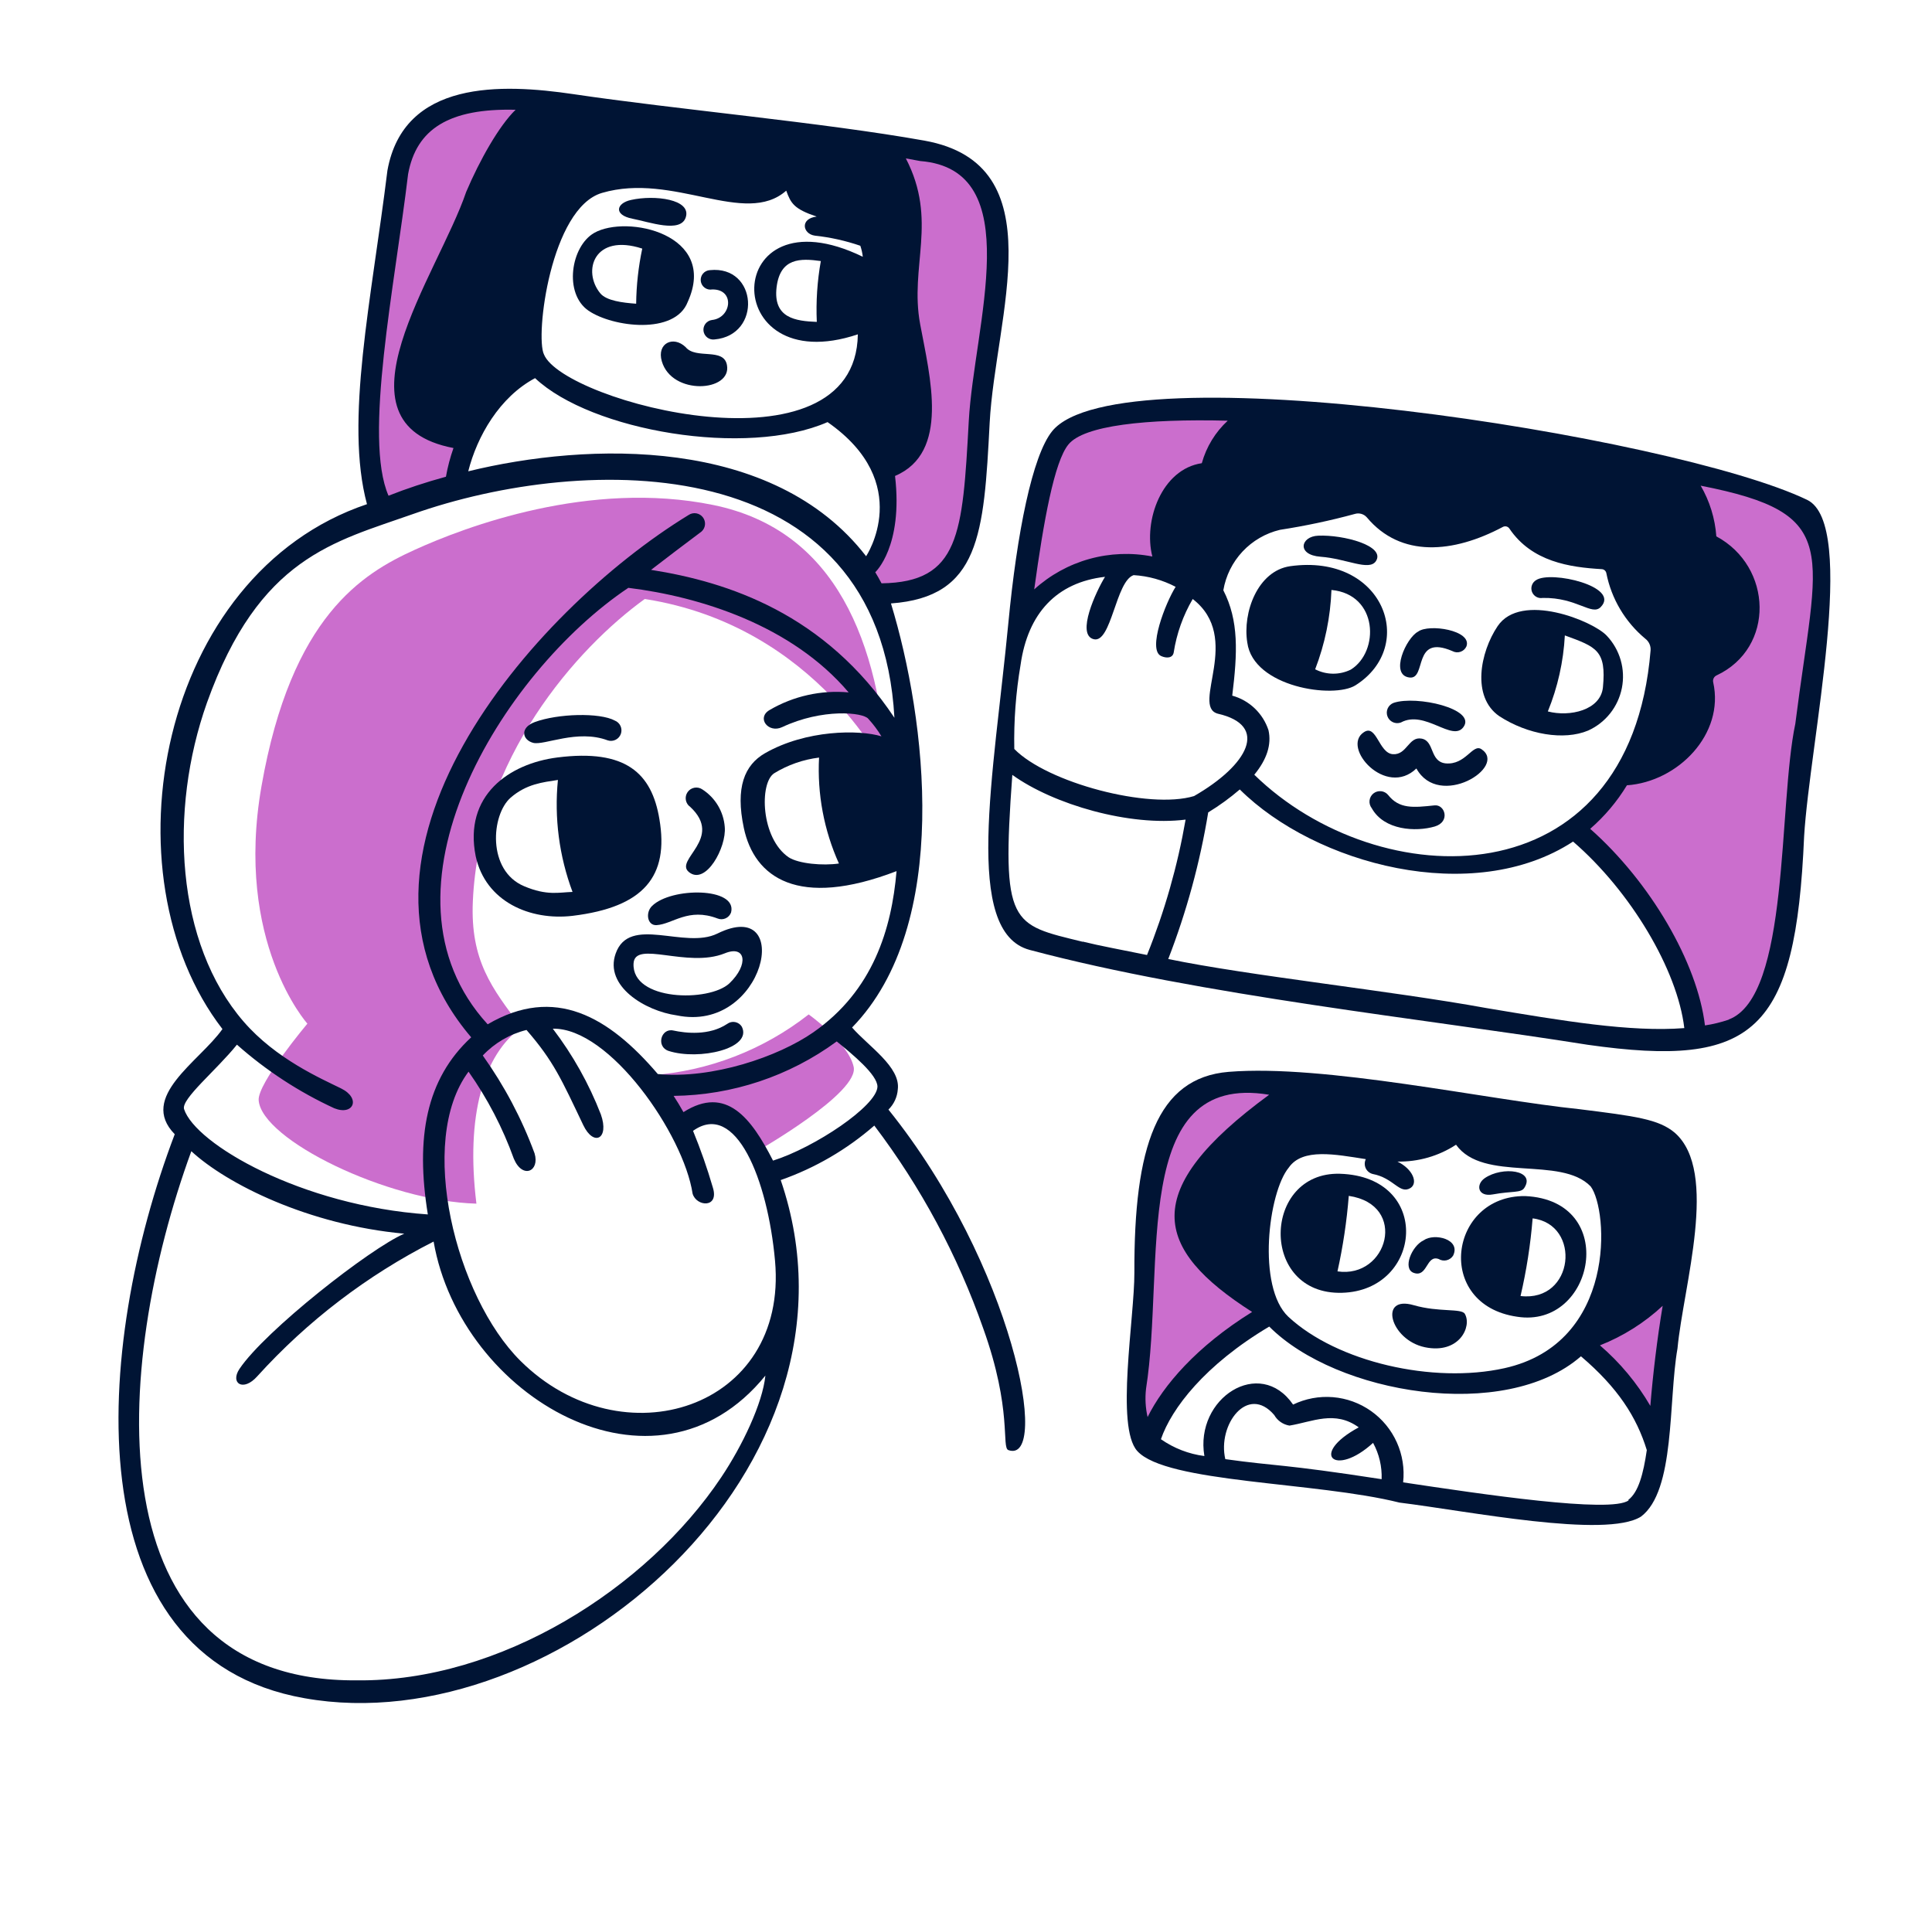 <svg width="298" height="297" viewBox="0 0 298 297" fill="none" xmlns="http://www.w3.org/2000/svg">
<g clip-path="url(#clip0_775_1191)">
<path d="M124.734 156.456C117.755 161.924 109.305 165.189 100.462 165.834L104.795 172.974C104.795 172.974 109.667 170.305 112.463 172.191C114.308 173.605 115.749 175.479 116.644 177.624C116.644 177.624 132.681 168.518 131.663 164.493C130.797 160.755 124.734 156.456 124.734 156.456Z" fill="#CB6ECD"/>
<path d="M136.908 119.337C135.586 99.073 129.022 81.768 110.003 77.883C90.984 73.998 71.816 81.217 63.907 84.825C55.998 88.433 44.942 94.963 40.336 121.237C36.112 145.293 47.412 157.876 47.412 157.876C47.412 157.876 39.699 167.069 39.898 169.693C40.343 175.765 59.728 185.27 73.485 185.639C71.812 172.032 74.574 162.671 80.441 158.449C75.826 152.399 72.538 148.094 72.933 139.017C73.893 116.984 88.95 99.959 99.452 92.382C126.26 96.57 136.908 119.337 136.908 119.337Z" fill="#CB6ECD"/>
<path d="M277.997 116.679C277.997 116.679 283.537 87.385 279.772 81.292C276.007 75.2 259.352 73.013 259.352 73.013C261.389 76.458 262.74 80.265 263.33 84.224C269.382 89.486 271.479 98.347 262.87 104.268C263.875 118.731 250.518 119.456 250.518 119.456C250.518 119.456 247.47 123.53 243.28 128.28C251.064 134.599 260.206 146.54 261.751 160.748C269.902 159.85 272.781 153.343 274.852 146.108C276.923 138.872 277.997 116.679 277.997 116.679Z" fill="#CB6ECD"/>
<path d="M59.922 78.128C60.282 78.467 70.401 75.198 70.343 74.91C70.284 74.621 71.156 68.31 71.156 68.31C71.156 68.31 64.216 68.299 61.933 61.813C59.65 55.327 71.184 35.361 72.646 31.106C74.109 26.85 81.086 15.904 81.086 15.904C81.086 15.904 68.91 13.251 63.266 21.641C60.888 30.822 59.123 44.381 59.123 44.381C59.123 44.381 52.522 71.306 59.922 78.128Z" fill="#CB6ECD"/>
<path d="M151.942 57.496C153.449 47.443 155.203 34.299 151.543 28.113C147.884 21.926 136.864 22.283 136.864 22.283C136.864 22.283 138.062 24.963 140.385 29.27C142.709 33.577 140.104 37.53 140.337 44.661C140.571 51.792 142.13 50.993 142.877 60.693C143.625 70.394 136.994 72.551 136.994 72.551C136.994 72.551 136.425 73.687 137.022 79.389C137.181 80.986 136.985 82.598 136.446 84.11C135.908 85.621 135.041 86.995 133.908 88.131L135.467 92.008C146.774 90.722 148.493 85.038 149.805 80.375C151.117 75.713 150.418 67.573 151.942 57.496Z" fill="#CB6ECD"/>
<path d="M245.235 206.888C253.301 212.224 252.721 215.623 255.867 222.175C257.448 208.259 258.996 196.791 258.996 196.791C258.226 200.864 244.802 206.593 245.235 206.888Z" fill="#CB6ECD"/>
<path d="M163.561 67.156C158.647 71.147 157.854 94.219 157.854 94.219C157.854 94.219 163.886 83.652 178.8 86.161C177.385 75.895 181.076 73.242 186.466 72.244C186.683 70.283 187.408 68.413 188.571 66.82C189.733 65.226 191.292 63.964 193.093 63.158C193.093 63.158 168.475 63.166 163.561 67.156Z" fill="#CB6ECD"/>
<path d="M198.601 167.531C198.601 167.531 183.993 164.39 180.53 172.808C177.067 181.225 175.987 203.364 175.987 203.364C175.987 203.364 173.589 215.317 176.819 220.204C177.046 220.54 181.648 212.116 194.365 202.333C194.365 202.333 180.03 194.696 182.385 186.786C185.111 178.519 190.919 171.622 198.601 167.531Z" fill="#CB6ECD"/>
<path d="M90.781 47.921C94.489 50.455 104.106 51.694 106.078 46.563C110.824 36.106 96.675 33.049 91.643 35.926C88.052 37.989 86.913 45.273 90.781 47.921ZM99.064 38.342C98.472 41.138 98.157 43.985 98.124 46.842C96.025 46.691 93.53 46.383 92.587 45.235C89.768 41.792 91.643 35.926 99.064 38.342Z" fill="#001434"/>
<path d="M102.081 55.72C103.636 61.044 112.903 60.444 112.127 56.301C111.634 53.56 107.351 55.471 105.766 53.547C103.862 51.705 101.271 52.94 102.081 55.72Z" fill="#001434"/>
<path d="M112.174 157.91C109.371 159.776 105.752 159.343 103.846 158.934C101.94 158.525 101.15 161.456 103.149 162.091C107.803 163.576 116.098 161.731 114.424 158.349C114.312 158.165 114.162 158.006 113.985 157.883C113.808 157.761 113.607 157.676 113.395 157.635C113.184 157.593 112.966 157.597 112.755 157.644C112.545 157.692 112.347 157.782 112.174 157.91Z" fill="#001434"/>
<path d="M106.474 124.457C111.665 129.305 103.955 132.602 106.255 134.494C108.847 136.622 112.083 130.696 111.789 127.538C111.7 126.372 111.341 125.243 110.742 124.239C110.142 123.235 109.318 122.384 108.335 121.752C107.976 121.505 107.534 121.411 107.106 121.49C106.678 121.569 106.298 121.815 106.052 122.174C105.805 122.532 105.711 122.975 105.79 123.403C105.869 123.831 106.115 124.21 106.474 124.457Z" fill="#001434"/>
<path d="M101.711 126.348C100.536 119.248 96.537 115.486 85.973 116.824C78.486 117.777 71.499 122.705 73.375 132.062C74.896 139.07 81.756 142.02 88.323 141.248C99.356 139.914 103.203 135.122 101.711 126.348ZM80.846 136.681C75.099 134.271 75.759 125.655 78.763 123.024C81.21 120.9 83.705 120.658 86.055 120.291C85.477 126.144 86.248 132.052 88.309 137.561C86.21 137.624 84.374 138.175 80.846 136.681Z" fill="#001434"/>
<path d="M110.646 143.986C105.583 146.471 97.083 141.068 94.963 147.065C93.179 152.084 99.5 155.919 104.388 156.602C118.002 159.432 122.59 138.088 110.646 143.986ZM112.501 151.665C109.366 154.589 97.422 154.403 97.722 148.597C97.919 144.937 106.004 149.364 111.785 147.034C115.046 145.694 115.538 148.77 112.501 151.665Z" fill="#001434"/>
<path d="M109.853 44.643C113.386 44.569 112.863 49.034 109.808 49.354C109.611 49.381 109.421 49.446 109.25 49.546C109.078 49.646 108.928 49.779 108.808 49.937C108.687 50.096 108.599 50.276 108.549 50.468C108.498 50.66 108.486 50.86 108.513 51.057C108.539 51.254 108.605 51.444 108.705 51.615C108.805 51.787 108.938 51.937 109.096 52.057C109.415 52.3 109.818 52.407 110.216 52.352C117.546 51.702 116.88 40.899 109.496 41.664C109.291 41.675 109.091 41.729 108.907 41.821C108.724 41.913 108.561 42.042 108.429 42.199C108.297 42.356 108.199 42.539 108.141 42.736C108.082 42.932 108.065 43.139 108.089 43.343C108.113 43.547 108.179 43.743 108.283 43.921C108.386 44.098 108.524 44.252 108.69 44.374C108.855 44.496 109.043 44.583 109.243 44.629C109.443 44.675 109.651 44.68 109.853 44.643Z" fill="#001434"/>
<path d="M82.231 114.567C83.918 115.016 89.049 112.419 93.749 114.191C94.149 114.317 94.583 114.282 94.959 114.095C95.335 113.908 95.623 113.582 95.764 113.187C95.904 112.791 95.886 112.356 95.713 111.974C95.54 111.591 95.225 111.291 94.835 111.135C92.512 109.871 86.031 110.05 82.478 111.368C80.147 112.233 80.571 114.121 82.231 114.567Z" fill="#001434"/>
<path d="M97.555 33.733C100.172 34.243 104.942 35.984 105.765 33.552C106.717 30.722 100.96 30.025 97.335 30.838C95.064 31.322 94.584 33.153 97.555 33.733Z" fill="#001434"/>
<path d="M100.572 139.729C99.521 140.752 99.835 142.774 101.28 142.684C103.779 142.523 106.148 139.934 110.68 141.658C110.877 141.738 111.09 141.778 111.303 141.774C111.516 141.77 111.727 141.723 111.922 141.635C112.117 141.548 112.292 141.422 112.437 141.265C112.581 141.108 112.693 140.924 112.765 140.723C113.758 136.798 103.503 136.821 100.572 139.729Z" fill="#001434"/>
<path d="M137.037 171.132C137.887 170.301 138.401 169.186 138.482 168C138.908 164.542 133.94 161.357 131.428 158.474C146.861 142.634 142.846 110.848 137.426 93.068C151.123 92.076 151.76 82.452 152.649 65.235C153.513 48.765 162.912 25.346 142.592 21.689C126.858 18.879 104.033 16.843 88.439 14.519C77.344 12.883 62.272 12.312 59.757 26.301C57.299 46.246 53.146 64.937 56.604 77.759C24.518 88.559 15.893 134.84 34.311 158.712C30.771 163.73 21.31 169.17 26.952 174.931C14.459 207.79 11.138 255.61 46.971 261.916C85.795 268.859 135.565 226.242 120.421 182.002C125.722 180.142 130.622 177.289 134.857 173.597C142.049 183.083 147.716 193.634 151.653 204.867C156.182 217.486 154.425 223.26 155.543 223.652C162.054 225.942 156.371 195.184 137.037 171.132ZM125.439 159.223C120.017 162.991 109.876 166.444 101.464 165.649C93.864 156.752 85.546 151.934 75.22 157.978C56.509 137.568 77.434 103.697 96.918 90.661C108.006 92.028 122.134 96.449 130.897 106.789C126.648 106.401 122.384 107.352 118.703 109.507C116.638 110.714 118.509 113.142 120.642 112.145C126.817 109.235 133.146 109.854 133.933 110.862C134.696 111.694 135.374 112.599 135.958 113.564C132.51 112.509 124.318 112.545 117.988 116.173C114.844 117.983 113.4 121.437 114.732 127.699C116.352 135.322 123.067 140.197 138.287 134.354C137.527 143.239 134.69 152.779 125.439 159.223ZM129.4 133.178C126.943 133.545 123.191 133.217 121.652 132.223C117.338 129.279 117.103 120.741 119.417 119.257C121.524 117.967 123.883 117.142 126.335 116.84C126.041 122.453 127.092 128.054 129.4 133.178ZM141.936 24.838C158.592 26.154 150.228 50.196 149.425 64.972C148.472 82.382 148.028 89.791 135.972 89.967C135.669 89.38 135.338 88.804 135.004 88.253C135.004 88.253 139.325 84.296 138.054 73.406C146.538 69.802 143.445 58.151 141.93 50.004C140.258 41.06 144.702 34.037 139.722 24.431L141.936 24.838ZM92.86 29.751C103.899 26.515 114.884 35.025 121.272 29.407C121.991 31.398 122.504 32.239 125.966 33.403C123.341 33.709 123.812 36.085 125.684 36.343C128.073 36.601 130.427 37.125 132.701 37.904C132.889 38.454 133.016 39.022 133.081 39.6C111.169 28.966 110.61 58.834 132.317 51.566C132.002 73.906 86.936 62.053 83.906 54.671C82.522 51.874 84.936 32.071 92.86 29.751ZM125.987 49.647C122.76 49.517 119.207 49.093 119.786 44.286C120.345 39.758 123.459 39.821 126.608 40.262C126.056 43.358 125.848 46.505 125.987 49.647ZM82.531 58.321C91.213 66.493 115.153 70.57 127.647 65.101C141.136 74.496 133.593 85.788 133.593 85.788C119.285 67.273 90.767 68.154 72.224 72.689C73.588 67.283 77.053 61.237 82.531 58.321ZM62.944 26.868C64.207 19.881 69.292 16.675 79.526 16.931C76.984 19.392 73.984 24.704 71.908 29.594C67.535 42.456 50.426 65.366 69.947 69.099C69.438 70.539 69.049 72.02 68.784 73.525C65.706 74.365 62.745 75.34 59.928 76.454C56.026 67.557 60.903 43.97 62.944 26.868ZM36.547 161.118C41.045 165.107 46.106 168.413 51.566 170.929C54.529 172.112 55.696 169.388 52.613 167.869C49.531 166.35 42.572 163.335 37.575 157.56C27.111 145.482 25.997 125.056 31.927 108.367C39.975 85.907 51.545 83.581 63.651 79.298C90.273 69.875 135.654 69.063 137.959 110.702C127.273 94.657 112.319 89.759 100.422 87.89C103.074 85.832 105.643 83.911 108.198 81.988C108.505 81.718 108.698 81.341 108.74 80.935C108.781 80.528 108.668 80.121 108.422 79.794C108.176 79.468 107.816 79.246 107.414 79.173C107.011 79.101 106.596 79.183 106.252 79.403C81.848 94.311 49.073 132.336 72.681 159.984C65.709 166.428 64.075 175.446 65.991 187.301C46.458 185.952 30.143 176.436 28.393 171.062C27.901 169.513 33.428 165.009 36.547 161.118ZM111.246 227.841C99.745 245.05 77.083 259.41 55.043 259.159C14.132 259.477 17.353 210.841 29.51 177.551C34.984 182.608 47.58 188.918 62.355 190.27C57.135 192.507 40.892 205.233 36.937 211.124C35.457 213.34 37.512 214.719 39.692 212.254C47.415 203.733 56.63 196.694 66.882 191.484C71.043 215.462 101.072 233.086 118.057 212.157C117.624 216.432 114.514 222.964 111.246 227.841ZM119.543 194.451C121.603 217.311 95.955 225.46 80.279 209.886C70.322 200.002 64.246 176.017 72.27 165.28C75.19 169.424 77.541 173.941 79.257 178.711C80.594 181.891 83.291 180.669 82.455 177.886C80.477 172.52 77.79 167.443 74.466 162.79C76.29 160.858 78.63 159.49 81.21 158.851C85.4 163.669 86.607 166.484 89.962 173.518C91.569 176.892 94.023 175.68 92.682 171.883C90.845 167.147 88.349 162.693 85.267 158.654C94.04 158.476 105.436 174.956 106.829 184.093C107.41 186.121 110.969 186.385 109.949 183.137C109.086 180.177 108.067 177.265 106.897 174.412C113.482 169.69 118.411 181.889 119.543 194.451ZM119.236 179.002C115.901 172.467 112.032 167.326 105.417 171.523C104.934 170.659 104.434 169.821 103.903 169.018C112.96 168.913 121.756 165.976 129.06 160.621C131.496 162.596 135.352 165.779 135.342 167.6C135.258 170.564 125.663 176.98 119.236 179.002Z" fill="#001434"/>
<path d="M217.4 104.493C220.119 104.828 217.791 97.734 224.026 100.419C224.215 100.522 224.423 100.584 224.638 100.603C224.852 100.621 225.068 100.595 225.272 100.525C225.476 100.456 225.663 100.345 225.822 100.2C225.98 100.054 226.107 99.878 226.194 99.681C227.076 97.203 220.37 96.162 218.727 97.42C216.896 98.36 214.298 104.111 217.4 104.493Z" fill="#001434"/>
<path d="M216.075 111.432C219.795 109.412 224.019 114.502 225.732 112.127C227.765 109.335 218.472 107.212 214.962 108.401C214.56 108.548 214.233 108.85 214.053 109.238C213.873 109.627 213.855 110.071 214.003 110.473C214.15 110.875 214.452 111.202 214.84 111.382C215.229 111.562 215.673 111.58 216.075 111.432Z" fill="#001434"/>
<path d="M231.245 110.447C235.637 113.307 241.231 114.238 244.961 112.674C246.288 112.073 247.453 111.164 248.359 110.023C249.264 108.881 249.883 107.54 250.166 106.111C250.448 104.681 250.385 103.205 249.982 101.805C249.579 100.405 248.847 99.121 247.848 98.061C245.757 95.78 234.592 91.228 230.999 96.574C228.307 100.584 226.949 107.466 231.245 110.447ZM241.369 98C246.242 99.78 247.786 100.305 247.244 106C246.889 109.535 242.133 110.61 238.745 109.723C240.268 105.989 241.155 102.027 241.369 98Z" fill="#001434"/>
<path d="M278.275 128.988C279.141 114.568 286.63 80.877 278.735 77.09C258.203 67.216 172.559 53.846 162.288 66.503C159.222 70.293 156.853 82.222 155.531 96.103C153.278 119.598 148.478 143.758 158.833 146.508C185.197 153.536 220.059 157.177 244.898 161.136C270.593 164.786 276.976 159.207 278.275 128.988ZM197.426 81.715C201.317 81.116 205.172 80.299 208.971 79.266C209.3 79.164 209.652 79.161 209.983 79.256C210.314 79.352 210.61 79.542 210.834 79.803C216.068 86.05 224.142 85.343 231.814 81.264C231.983 81.175 232.179 81.153 232.364 81.2C232.548 81.248 232.709 81.362 232.814 81.521C236.282 86.652 242.129 87.493 247.065 87.78C247.233 87.789 247.393 87.854 247.52 87.964C247.647 88.075 247.734 88.224 247.767 88.389C248.55 92.354 250.675 95.928 253.783 98.511C254.056 98.718 254.273 98.99 254.415 99.302C254.557 99.615 254.618 99.957 254.594 100.3C251.403 139.237 212.616 138.195 193.467 119.486C195.422 117.11 196.151 114.819 195.655 112.613C195.234 111.334 194.504 110.178 193.529 109.249C192.554 108.319 191.365 107.646 190.066 107.288C190.88 100.688 191.102 95.73 188.692 91.038C189.072 88.798 190.103 86.72 191.656 85.062C193.209 83.404 195.216 82.24 197.426 81.715ZM164.796 68.554C167.167 65.63 176.692 64.566 189.37 64.883C187.454 66.654 186.069 68.924 185.372 71.439C179.189 72.352 176.331 80.321 177.743 85.829C174.521 85.197 171.195 85.326 168.032 86.206C164.869 87.087 161.955 88.694 159.523 90.9C160.963 80.41 162.621 71.194 164.796 68.554ZM157.419 102.527C158.551 94.546 163.006 89.815 170.442 88.963C169.066 91.205 165.952 97.883 168.693 98.583C171.434 99.283 172.089 89.621 174.856 88.703C177.119 88.837 179.327 89.452 181.334 90.506C179.768 92.993 176.962 100.205 179.094 101.178C179.893 101.545 180.873 101.532 181.036 100.64C181.485 97.728 182.481 94.928 183.97 92.385C191.727 98.38 183.639 108.881 187.821 110.067C195.812 111.882 192.513 117.988 184.177 122.777C177.217 124.881 161.517 120.707 156.449 115.513C156.364 111.164 156.689 106.816 157.419 102.527ZM167.001 145.25C155.984 142.552 154.435 142.83 156.144 119.509C162.519 124.101 174.295 127.495 182.872 126.408C181.63 133.559 179.635 140.559 176.921 147.29C173.013 146.487 169.696 145.89 167.018 145.225L167.001 145.25ZM229.208 155.463C214.673 152.814 192.595 150.482 180.195 147.908C183.026 140.604 185.092 133.027 186.359 125.297C188.077 124.252 189.706 123.068 191.231 121.757C202.848 133.293 227.175 139.883 242.637 129.795C251.527 137.47 258.732 149.575 259.795 158.563C251.5 159.216 240.972 157.436 229.208 155.463ZM266.642 157.263C265.45 157.667 264.225 157.965 262.981 158.152C261.817 148.467 254.558 136.035 245.278 127.829C247.503 125.899 249.415 123.634 250.943 121.116C258.85 120.563 266.03 113.194 264.251 105.229C264.202 105.019 264.226 104.798 264.321 104.605C264.416 104.411 264.575 104.257 264.771 104.167C273.83 99.923 273.419 87.383 264.734 82.722C264.537 79.966 263.711 77.293 262.32 74.906C284.433 79.24 280.31 84.749 276.917 111.627C274.25 124.244 276.1 153.699 266.645 157.237L266.642 157.263Z" fill="#001434"/>
<path d="M203.696 85.866C207.68 86.156 211.176 88.128 212.229 86.542C213.754 84.171 207.185 82.45 203.332 82.618C200.586 82.722 199.964 85.593 203.696 85.866Z" fill="#001434"/>
<path d="M237.955 92.219C243.234 92.119 245.54 95.044 246.908 93.618C249.976 90.471 239.244 87.956 236.941 89.468C236.639 89.644 236.409 89.922 236.292 90.251C236.174 90.58 236.176 90.94 236.296 91.268C236.417 91.596 236.65 91.871 236.953 92.045C237.256 92.219 237.611 92.28 237.955 92.219Z" fill="#001434"/>
<path d="M209.078 105.692C218.683 99.627 213.412 85.308 199 87.324C193.992 88.047 191.634 94.457 192.388 99.106C193.309 105.987 205.721 107.811 209.078 105.692ZM205.369 90.99C212.602 91.668 212.799 100.509 208.357 103.272C207.501 103.695 206.556 103.911 205.601 103.903C204.645 103.894 203.705 103.662 202.856 103.224C204.363 99.312 205.212 95.179 205.369 90.99Z" fill="#001434"/>
<path d="M210.355 112.938C206.838 115.265 213.756 123.073 218.471 118.521C221.964 124.862 232.597 118.292 228.512 115.551C227.138 114.631 226.088 118.04 222.95 117.733C220.495 117.431 221.296 114.3 219.28 113.917C217.263 113.535 217.022 116.467 214.843 116.319C212.663 116.171 212.33 111.587 210.355 112.938Z" fill="#001434"/>
<path d="M233.993 203.077C245.953 204.98 249.873 185.134 235.241 184.47C223.491 184.348 221.17 201.215 233.993 203.077ZM236.399 187.909C243.962 188.841 242.843 200.858 234.534 199.887C235.452 195.946 236.075 191.942 236.399 187.909Z" fill="#001434"/>
<path d="M230.248 184.216C233.277 183.664 234.574 184.012 235.099 183.232C236.927 180.469 231.74 179.83 229.016 181.705C227.596 182.683 227.917 184.639 230.248 184.216Z" fill="#001434"/>
<path d="M218.062 196.315C220.206 197.075 219.965 193.481 221.903 194.175C222.271 194.399 222.711 194.468 223.13 194.37C223.548 194.271 223.911 194.011 224.139 193.647C225.362 191.117 221.236 190.126 219.592 191.291C217.743 192.161 216.289 195.694 218.062 196.315Z" fill="#001434"/>
<path d="M221.267 124.213C217.994 124.56 215.835 124.79 214.108 122.607C213.836 122.278 213.446 122.07 213.021 122.027C212.597 121.984 212.173 122.109 211.84 122.376C211.508 122.644 211.294 123.031 211.245 123.455C211.196 123.879 211.316 124.304 211.579 124.64C213.487 128.078 218.389 128.321 221.294 127.473C223.756 126.744 222.87 124.035 221.267 124.213Z" fill="#001434"/>
<path d="M258.328 174.705C255.84 172.603 252.238 172.146 243.554 171.062C229.341 169.605 204.29 164.105 189.507 165.312C178.42 166.223 174.905 176.912 174.971 196.271C174.994 203.256 172.042 220.031 175.412 223.783C179.867 228.741 202.97 228.52 215.853 231.743C226.413 233.044 247.676 237.314 253.108 233.909C258.424 229.914 257.312 216.109 258.743 207.977C259.652 198.32 265.184 180.723 258.328 174.705ZM256.458 201.397C255.619 206.359 254.938 212.104 254.556 216.828C252.503 213.305 249.875 210.151 246.782 207.494C250.359 206.083 253.641 204.015 256.458 201.397ZM198.782 180.083C200.904 177.008 206.014 178.053 210.669 178.774C210.563 178.991 210.506 179.229 210.503 179.471C210.501 179.712 210.552 179.951 210.653 180.171C210.754 180.39 210.904 180.584 211.089 180.738C211.275 180.892 211.493 181.003 211.727 181.062C215.015 181.682 215.864 184.252 217.558 183.228C218.766 182.452 217.919 180.298 215.541 179.147C218.749 179.21 221.9 178.305 224.585 176.55C228.805 182.43 240.732 178.192 245.354 182.983C248.082 186.615 249.424 207.15 232.063 211.013C221.041 213.461 206.236 210.068 198.721 203.085C193.835 198.476 195.635 183.876 198.782 180.083ZM176.77 214.182C179.761 195.24 174.172 165.244 195.759 168.843C175.607 183.606 177.876 192.596 193.131 202.342C184.54 207.675 179.417 213.691 177.009 218.553C176.683 217.12 176.602 215.642 176.77 214.182ZM189.003 225.07C187.742 219.755 192.447 213.434 196.545 218.241C196.79 218.67 197.127 219.039 197.533 219.321C197.939 219.603 198.403 219.79 198.89 219.87C202.446 219.289 205.887 217.462 209.577 220.142C201.838 224.334 205.942 227.895 211.789 222.532C212.725 224.246 213.181 226.182 213.108 228.135C197.604 225.741 196.95 226.157 189.006 225.044L189.003 225.07ZM251.206 231.397C248.529 233.439 228.451 230.428 216.425 228.624C216.657 226.515 216.321 224.383 215.45 222.448C214.58 220.513 213.207 218.847 211.474 217.622C209.741 216.398 207.712 215.66 205.598 215.485C203.483 215.311 201.361 215.705 199.451 216.629C194.325 209.176 184.257 215.627 185.769 224.564C183.358 224.253 181.058 223.362 179.067 221.969C180.697 217.225 185.84 210.502 195.774 204.597C206.16 215.03 232.157 219.387 243.853 209.183C249.53 214.01 252.431 218.522 254.01 223.648C253.481 227.295 252.728 230.137 251.162 231.324L251.206 231.397Z" fill="#001434"/>
<path d="M207.003 199.387C219.441 199.044 221.003 181.481 206.679 181.029C194.687 180.69 194.174 199.749 207.003 199.387ZM208.041 184.439C217.254 185.803 214.048 197.24 206.298 196.084C207.148 192.248 207.731 188.357 208.041 184.439Z" fill="#001434"/>
<path d="M219.771 207.782C225.088 208.893 227.082 204.569 225.94 202.632C225.419 201.751 221.946 202.421 218.064 201.3C212.579 199.699 214.429 206.654 219.771 207.782Z" fill="#001434"/>
</g>
<defs>
<clipPath id="clip0_775_1191">
<rect width="266" height="266" fill="white" transform="translate(33.369) rotate(7.027)"/>
</clipPath>
</defs>
</svg>
